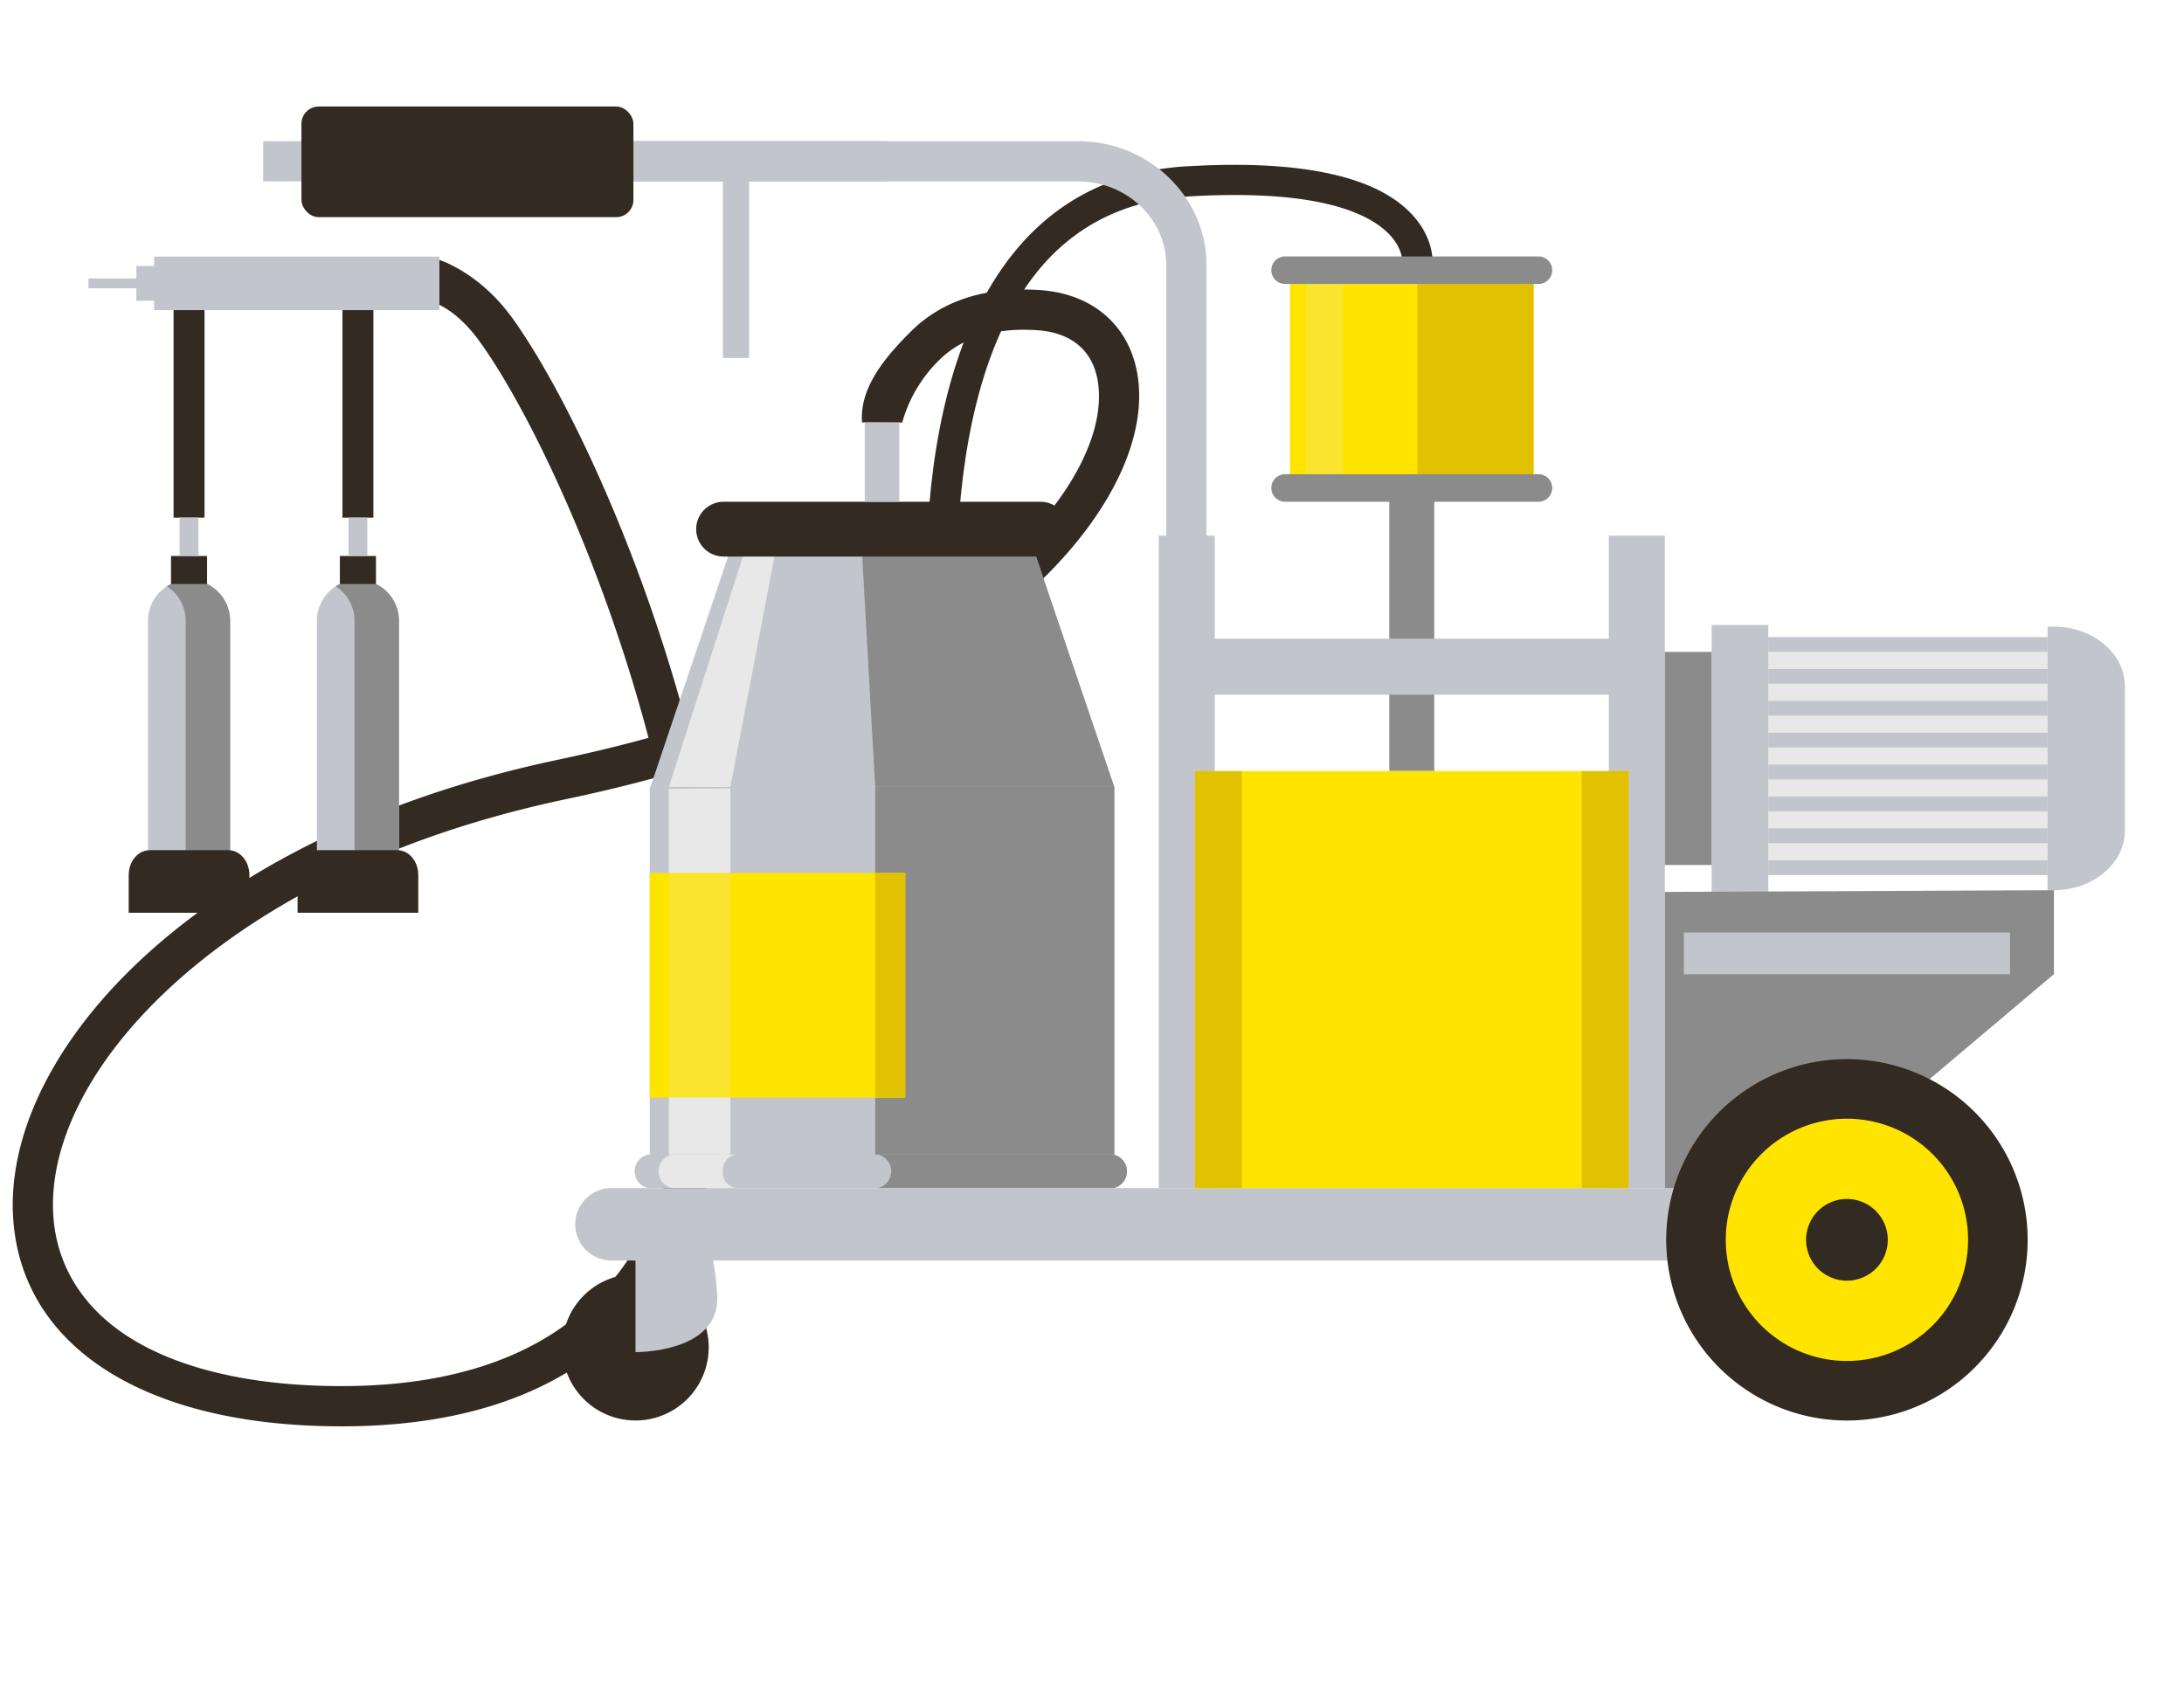 <svg xmlns="http://www.w3.org/2000/svg" xmlns:xlink="http://www.w3.org/1999/xlink" width="400" height="311" viewBox="0 0 400 311">
  <defs>
    <clipPath id="clip-path">
      <rect id="Rectángulo_377259" data-name="Rectángulo 377259" width="400" height="311" transform="translate(20454 -9316)" fill="none" stroke="#707070" stroke-width="1"/>
    </clipPath>
    <clipPath id="clip-path-2">
      <rect id="Rectángulo_376766" data-name="Rectángulo 376766" width="386.846" height="241.763" fill="none"/>
    </clipPath>
    <clipPath id="clip-path-3">
      <rect id="Rectángulo_376765" data-name="Rectángulo 376765" width="386.846" height="241.764" fill="none"/>
    </clipPath>
    <clipPath id="clip-path-4">
      <rect id="Rectángulo_376732" data-name="Rectángulo 376732" width="6.897" height="34.998" fill="none"/>
    </clipPath>
    <clipPath id="clip-path-5">
      <rect id="Rectángulo_376746" data-name="Rectángulo 376746" width="11.262" height="41.15" fill="none"/>
    </clipPath>
  </defs>
  <g id="Enmascarar_grupo_191" data-name="Enmascarar grupo 191" transform="translate(-20454 9316)" clip-path="url(#clip-path)">
    <g id="Grupo_1072433" data-name="Grupo 1072433" transform="translate(20456.334 -9296.486)">
      <g id="Grupo_1072432" data-name="Grupo 1072432" clip-path="url(#clip-path-2)">
        <g id="Grupo_1072431" data-name="Grupo 1072431" transform="translate(0 -0.001)">
          <g id="Grupo_1072430" data-name="Grupo 1072430" clip-path="url(#clip-path-3)">
            <path id="Trazado_817467" data-name="Trazado 817467" d="M62.339,106.692c-.362-2.368-8.594-58.328,14.339-86.705,7.857-9.722,18.473-15.051,31.551-15.838,20.91-1.256,34.854,1.725,41.444,8.861,4.25,4.6,3.75,9.168,3.679,9.673l-5.475-.767-.006.055c.008-.108.221-2.644-2.428-5.39-3.8-3.935-13.277-8.334-36.883-6.913C97.1,10.356,87.816,15,80.977,23.461c-21.415,26.5-13.26,81.84-13.175,82.395Z" transform="translate(106.651 6.81)" fill="#332b22"/>
            <path id="Trazado_817468" data-name="Trazado 817468" d="M206.245,33.351c-.734-10.183-7.713-16.93-18.219-17.6-9.913-.637-17.836,1.923-23.551,7.611-4.989,4.965-9.388,10.44-8.927,16.632l7.357.03a25.708,25.708,0,0,1,6.8-11.466c4.153-4.112,10.158-5.944,17.852-5.453,6.844.442,10.87,4.266,11.339,10.776.726,10.117-7.012,22.941-20.7,34.308-10,8.3-27.069,19.039-54.671,27.53C114.8,62.76,100.92,33.969,91.51,20.9c-5.873-8.163-12.97-10.583-13.633-10.743l-.6,7.956-.066-.017c.163.047,4.068,1.2,8.32,7.109,9.041,12.562,22.439,40.456,30.913,72.578q-7.766,2.136-16.552,4C61,109.983,37.429,125.716,24.5,137.469,7.647,152.793-1.233,170.689.138,186.568c1.912,22.157,22.635,36.079,55.43,37.247,1.576.055,3.121.083,4.65.083,29.727,0,50.471-10.611,61.686-31.57,13.892-25.971,9.88-62.1,3.411-89.456C154.3,94,172.326,82.638,182.9,73.856c15.515-12.882,24.241-28.024,23.344-40.506m-90.839,155.5C105.054,208.2,85,217.485,55.83,216.45c-15.131-.538-27.563-3.941-35.955-9.835-7.39-5.191-11.676-12.341-12.394-20.681-1.173-13.569,6.838-29.249,21.978-43.012,12.253-11.141,34.683-26.07,71.952-33.927q8.921-1.879,16.817-4.065c6.124,26.032,9.94,60.061-2.823,83.921" transform="translate(0 17.866)" fill="#332b22"/>
            <path id="Trazado_817469" data-name="Trazado 817469" d="M128.472,2.3h-90.6V9.671h90.6c8.905,0,16.149,6.883,16.149,15.346v93.817h7.371V25.017c0-12.526-10.55-22.717-23.52-22.717" transform="translate(66.648 4.048)" fill="#c2c5cc"/>
            <rect id="Rectángulo_376728" data-name="Rectángulo 376728" width="114.18" height="7.371" transform="translate(45.868 6.347)" fill="#c2c5cc"/>
            <rect id="Rectángulo_376729" data-name="Rectángulo 376729" width="44.626" height="34.998" transform="translate(233.921 32.506)" fill="#ffe400"/>
            <rect id="Rectángulo_376730" data-name="Rectángulo 376730" width="21.282" height="34.998" transform="translate(257.264 32.506)" fill="#e2c100"/>
            <g id="Grupo_1072426" data-name="Grupo 1072426" transform="translate(236.806 32.505)" opacity="0.2" style="mix-blend-mode: screen;isolation: isolate">
              <g id="Grupo_1072425" data-name="Grupo 1072425">
                <g id="Grupo_1072424" data-name="Grupo 1072424" clip-path="url(#clip-path-4)">
                  <rect id="Rectángulo_376731" data-name="Rectángulo 376731" width="6.896" height="34.998" transform="translate(0.001 0.001)" fill="#e8e8e8"/>
                </g>
              </g>
            </g>
            <rect id="Rectángulo_376733" data-name="Rectángulo 376733" width="8.232" height="50.788" transform="translate(252.118 70.939)" fill="#8c8b8b"/>
            <path id="Trazado_817470" data-name="Trazado 817470" d="M63.288,90.912A13.408,13.408,0,1,1,49.879,77.5,13.409,13.409,0,0,1,63.288,90.912" transform="translate(64.179 136.378)" fill="#332b22"/>
            <path id="Trazado_817471" data-name="Trazado 817471" d="M35.227,84.2V38.937a7.521,7.521,0,1,0-15.043,0V84.2Z" transform="translate(35.517 55.278)" fill="#c2c5cc"/>
            <path id="Trazado_817472" data-name="Trazado 817472" d="M25.5,31.414a7.468,7.468,0,0,0-4.07,1.2,7.505,7.505,0,0,1,3.452,6.317V84.2h8.138V38.934a7.52,7.52,0,0,0-7.52-7.52" transform="translate(37.716 55.278)" fill="#8c8b8b"/>
            <path id="Trazado_817473" data-name="Trazado 817473" d="M18.9,60.827V53.892c0-2.5,1.719-4.529,3.844-4.529H37.167c2.122,0,3.844,2.028,3.844,4.529v6.935Z" transform="translate(33.264 86.862)" fill="#332b22"/>
            <rect id="Rectángulo_376734" data-name="Rectángulo 376734" width="6.609" height="5.13" transform="translate(59.914 82.331)" fill="#332b22"/>
            <rect id="Rectángulo_376735" data-name="Rectángulo 376735" width="5.666" height="39.052" transform="translate(60.386 36.259)" fill="#332b22"/>
            <rect id="Rectángulo_376736" data-name="Rectángulo 376736" width="3.45" height="7.023" transform="translate(61.496 75.308)" fill="#c2c5cc"/>
            <path id="Trazado_817474" data-name="Trazado 817474" d="M24.018,84.2V38.937a7.521,7.521,0,1,0-15.043,0V84.2Z" transform="translate(15.793 55.278)" fill="#c2c5cc"/>
            <path id="Trazado_817475" data-name="Trazado 817475" d="M14.3,31.414a7.468,7.468,0,0,0-4.07,1.2,7.505,7.505,0,0,1,3.452,6.317V84.2h8.141V38.934a7.522,7.522,0,0,0-7.523-7.52" transform="translate(17.994 55.278)" fill="#8c8b8b"/>
            <path id="Trazado_817476" data-name="Trazado 817476" d="M7.7,60.827V53.892c0-2.5,1.722-4.529,3.844-4.529H25.958c2.122,0,3.844,2.028,3.844,4.529v6.935Z" transform="translate(13.54 86.862)" fill="#332b22"/>
            <rect id="Rectángulo_376737" data-name="Rectángulo 376737" width="6.609" height="5.13" transform="translate(28.984 82.331)" fill="#332b22"/>
            <rect id="Rectángulo_376738" data-name="Rectángulo 376738" width="5.666" height="39.052" transform="translate(29.456 36.259)" fill="#332b22"/>
            <rect id="Rectángulo_376739" data-name="Rectángulo 376739" width="3.45" height="7.023" transform="translate(30.563 75.308)" fill="#c2c5cc"/>
            <path id="Trazado_817477" data-name="Trazado 817477" d="M5.026,13.959h8.765V11.682h3.265V9.963H69.3v9.8H17.055V18.04H13.791V15.763H5.026Z" transform="translate(8.844 17.532)" fill="#c2c5cc"/>
            <rect id="Rectángulo_376740" data-name="Rectángulo 376740" width="85.091" height="68.618" transform="translate(116.666 124.631)" fill="#c2c5cc"/>
            <rect id="Rectángulo_376741" data-name="Rectángulo 376741" width="11.262" height="68.618" transform="translate(120.171 124.631)" fill="#e8e8e8"/>
            <rect id="Rectángulo_376742" data-name="Rectángulo 376742" width="43.795" height="68.618" transform="translate(157.962 124.631)" fill="#8c8b8b"/>
            <path id="Trazado_817478" data-name="Trazado 817478" d="M112.268,29.06H57.374l-15.1,44.83,41.3-.395h43.663Z" transform="translate(74.39 51.136)" fill="#c2c5cc"/>
            <path id="Trazado_817479" data-name="Trazado 817479" d="M87.533,29.06h-31.2l2.5,44.436h43.8Z" transform="translate(99.125 51.136)" fill="#8c8b8b"/>
            <path id="Trazado_817480" data-name="Trazado 817480" d="M63.316,29.06H57.811L43.546,73.5H54.808Z" transform="translate(76.625 51.136)" fill="#e8e8e8"/>
            <rect id="Rectángulo_376743" data-name="Rectángulo 376743" width="46.801" height="41.149" transform="translate(116.666 140.388)" fill="#ffe400"/>
            <path id="Trazado_817481" data-name="Trazado 817481" d="M128.936,69.566H43.779a3.136,3.136,0,0,0,0,6.143h85.157a3.136,3.136,0,0,0,0-6.143" transform="translate(72.631 122.412)" fill="#c2c5cc"/>
            <path id="Trazado_817482" data-name="Trazado 817482" d="M54.633,72.637a2.831,2.831,0,0,1,2.5-3.071H45.366a3.136,3.136,0,0,0,0,6.143h11.77a2.831,2.831,0,0,1-2.5-3.071" transform="translate(75.423 122.412)" fill="#e8e8e8"/>
            <path id="Trazado_817483" data-name="Trazado 817483" d="M100.569,69.566H57.4a3.136,3.136,0,0,1,0,6.143h43.172a3.136,3.136,0,0,0,0-6.143" transform="translate(100.998 122.412)" fill="#8c8b8b"/>
            <rect id="Rectángulo_376744" data-name="Rectángulo 376744" width="5.505" height="41.149" transform="translate(157.962 140.388)" fill="#e2c100"/>
            <g id="Grupo_1072429" data-name="Grupo 1072429" transform="translate(120.17 140.386)" opacity="0.2" style="mix-blend-mode: screen;isolation: isolate">
              <g id="Grupo_1072428" data-name="Grupo 1072428">
                <g id="Grupo_1072427" data-name="Grupo 1072427" clip-path="url(#clip-path-5)">
                  <rect id="Rectángulo_376745" data-name="Rectángulo 376745" width="11.262" height="41.149" transform="translate(0.001 0.002)" fill="#e8e8e8"/>
                </g>
              </g>
            </g>
            <path id="Trazado_817484" data-name="Trazado 817484" d="M113.438,31.252a5.018,5.018,0,0,1-5.02,5.017H50.375a5.017,5.017,0,1,1,0-10.034h58.043a5.018,5.018,0,0,1,5.02,5.017" transform="translate(79.814 46.165)" fill="#332b22"/>
            <rect id="Rectángulo_376747" data-name="Rectángulo 376747" width="6.331" height="14.527" transform="translate(156.046 57.872)" fill="#c2c5cc"/>
            <path id="Trazado_817485" data-name="Trazado 817485" d="M264.87,71.792H43.961a6.631,6.631,0,0,0,0,13.263H264.87a6.631,6.631,0,0,0,0-13.263" transform="translate(65.687 126.329)" fill="#c2c5cc"/>
            <path id="Trazado_817486" data-name="Trazado 817486" d="M56.3,88.376c-.615-10.647-3.692-14.866-3.692-14.866L41.331,78.753V98.816s15.589.207,14.974-10.44" transform="translate(72.728 129.352)" fill="#c2c5cc"/>
            <path id="Trazado_817487" data-name="Trazado 817487" d="M158.486,28.484V47.357H86.321V28.484H76.056V148H86.321V57.623h72.165V148h10.266V28.484Z" transform="translate(133.83 50.122)" fill="#c2c5cc"/>
            <rect id="Rectángulo_376748" data-name="Rectángulo 376748" width="79.411" height="76.392" transform="translate(216.529 121.728)" fill="#ffe400"/>
            <rect id="Rectángulo_376749" data-name="Rectángulo 376749" width="8.582" height="76.392" transform="translate(216.529 121.728)" fill="#e2c100"/>
            <rect id="Rectángulo_376750" data-name="Rectángulo 376750" width="8.582" height="76.392" transform="translate(287.358 121.728)" fill="#e2c100"/>
            <path id="Trazado_817488" data-name="Trazado 817488" d="M134.972,26.928a2.522,2.522,0,0,1-2.522,2.522h-46.4a2.522,2.522,0,0,1,0-5.045h46.4a2.522,2.522,0,0,1,2.522,2.522" transform="translate(146.983 42.947)" fill="#8c8b8b"/>
            <path id="Trazado_817489" data-name="Trazado 817489" d="M134.972,12.472a2.522,2.522,0,0,1-2.522,2.522h-46.4a2.522,2.522,0,0,1,0-5.045h46.4a2.522,2.522,0,0,1,2.522,2.522" transform="translate(146.983 17.509)" fill="#8c8b8b"/>
            <rect id="Rectángulo_376751" data-name="Rectángulo 376751" width="51.144" height="43.575" transform="translate(321.531 97.197)" fill="#e8e8e8"/>
            <rect id="Rectángulo_376752" data-name="Rectángulo 376752" width="51.144" height="2.704" transform="translate(321.531 138.067)" fill="#c2c5cc"/>
            <rect id="Rectángulo_376753" data-name="Rectángulo 376753" width="51.144" height="2.704" transform="translate(321.531 97.197)" fill="#c2c5cc"/>
            <rect id="Rectángulo_376754" data-name="Rectángulo 376754" width="51.144" height="2.704" transform="translate(321.531 103.037)" fill="#c2c5cc"/>
            <rect id="Rectángulo_376755" data-name="Rectángulo 376755" width="51.144" height="2.704" transform="translate(321.531 108.873)" fill="#c2c5cc"/>
            <rect id="Rectángulo_376756" data-name="Rectángulo 376756" width="51.144" height="2.704" transform="translate(321.531 114.713)" fill="#c2c5cc"/>
            <rect id="Rectángulo_376757" data-name="Rectángulo 376757" width="51.144" height="2.704" transform="translate(321.531 120.552)" fill="#c2c5cc"/>
            <rect id="Rectángulo_376758" data-name="Rectángulo 376758" width="51.144" height="2.704" transform="translate(321.531 126.389)" fill="#c2c5cc"/>
            <rect id="Rectángulo_376759" data-name="Rectángulo 376759" width="51.144" height="2.704" transform="translate(321.531 132.228)" fill="#c2c5cc"/>
            <rect id="Rectángulo_376760" data-name="Rectángulo 376760" width="10.385" height="48.898" transform="translate(311.146 94.97)" fill="#c2c5cc"/>
            <rect id="Rectángulo_376761" data-name="Rectángulo 376761" width="8.566" height="39.032" transform="translate(302.581 99.902)" fill="#8c8b8b"/>
            <path id="Trazado_817490" data-name="Trazado 817490" d="M135.045,34.526h1.167c7.183,0,13,4.9,13,10.953V71.847c0,6.049-5.82,10.953-13,10.953h-1.167Z" transform="translate(237.63 60.754)" fill="#c2c5cc"/>
            <path id="Trazado_817491" data-name="Trazado 817491" d="M109.646,52.331v54.252h24.831L180.905,67.4V52.02Z" transform="translate(192.937 91.536)" fill="#8c8b8b"/>
            <rect id="Rectángulo_376762" data-name="Rectángulo 376762" width="59.735" height="7.639" transform="translate(306.066 151.303)" fill="#c2c5cc"/>
            <path id="Trazado_817492" data-name="Trazado 817492" d="M175.937,96.333a33.1,33.1,0,1,1-33.1-33.1,33.1,33.1,0,0,1,33.1,33.1" transform="translate(193.096 111.264)" fill="#332b22"/>
            <path id="Trazado_817493" data-name="Trazado 817493" d="M158.068,89.373A22.189,22.189,0,1,1,135.88,67.186a22.187,22.187,0,0,1,22.187,22.188" transform="translate(200.053 118.224)" fill="#ffe400"/>
            <path id="Trazado_817494" data-name="Trazado 817494" d="M133.985,80a7.483,7.483,0,1,1-7.484-7.484A7.483,7.483,0,0,1,133.985,80" transform="translate(209.43 127.599)" fill="#332b22"/>
            <rect id="Rectángulo_376763" data-name="Rectángulo 376763" width="60.803" height="20.267" rx="3.154" transform="translate(52.874 0.001)" fill="#332b22"/>
            <rect id="Rectángulo_376764" data-name="Rectángulo 376764" width="4.81" height="36.033" transform="translate(130.056 10.031)" fill="#c2c5cc"/>
          </g>
        </g>
      </g>
    </g>
  </g>
</svg>

